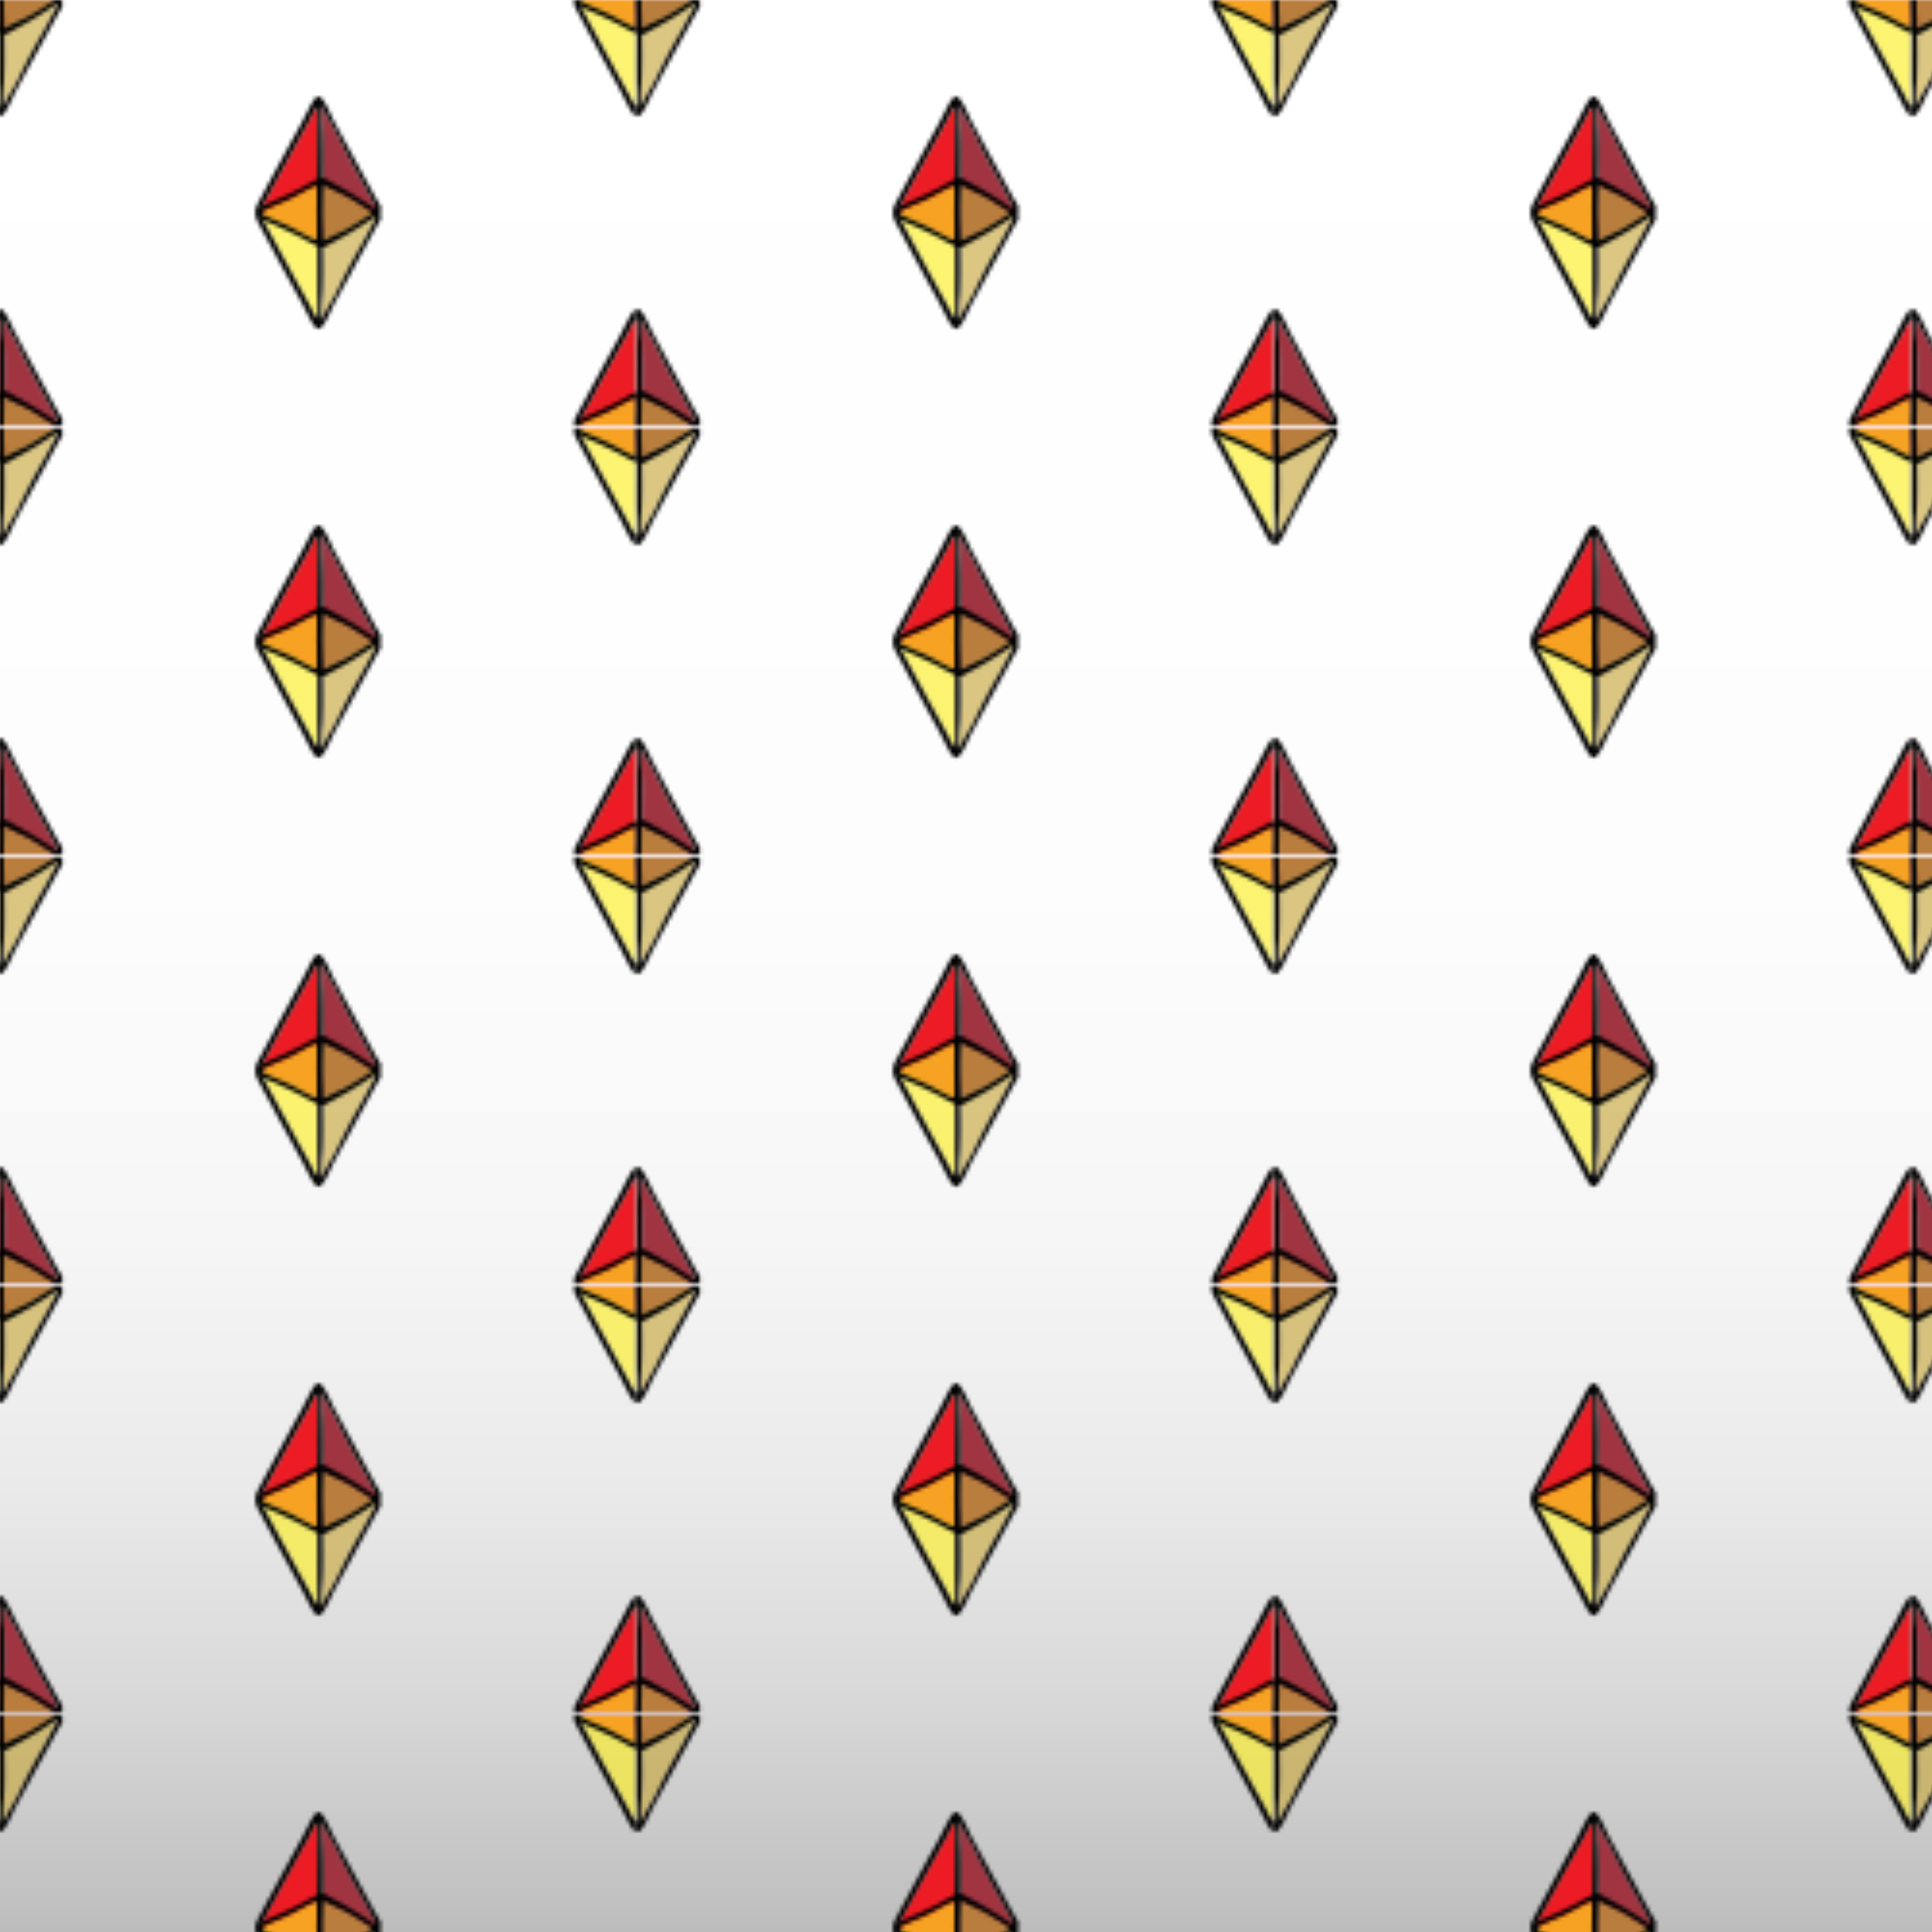 <svg id="Background" xmlns="http://www.w3.org/2000/svg" xmlns:xlink="http://www.w3.org/1999/xlink" viewBox="0 0 500 500"><defs><style>.cls-1{fill:none;}.cls-2{fill:#ed1c24;}.cls-3{opacity:0.64;}.cls-4{fill:#fcee21;}.cls-5{fill:#a03541;}.cls-6{fill:#c7a73c;}.cls-7{fill:url(#linear-gradient);}.cls-8{fill:url(#New_Pattern_33);}</style><linearGradient id="linear-gradient" x1="250" y1="500" x2="250" gradientUnits="userSpaceOnUse"><stop offset="0" stop-color="#bcbcbc"/><stop offset="0.02" stop-color="#c2c2c2"/><stop offset="0.12" stop-color="#d8d8d8"/><stop offset="0.23" stop-color="#eaeaea"/><stop offset="0.36" stop-color="#f6f6f6"/><stop offset="0.54" stop-color="#fdfdfd"/><stop offset="1" stop-color="#fff"/></linearGradient><pattern id="New_Pattern_33" data-name="New Pattern 33" width="164.79" height="110.1" patternUnits="userSpaceOnUse" viewBox="0 0 164.78 110.1"><rect class="cls-1" width="164.79" height="110.1"/><path class="cls-2" d="M164.5,82.57a13.84,13.84,0,0,0-1.71,3c-.64,1.14-1.28,2.29-1.91,3.44-1.28,2.3-2.54,4.6-3.8,6.9q-2.36,4.29-4.68,8.59c-.65,1.22-1.32,2.43-2,3.65s-.95,1.81.48,2.58c2,1.07,4,1.77,6,2.7s3.9,2.09,5.85,3.08a3.11,3.11,0,0,0,1.69.47c0-.14,0-.27.05-.41a25.39,25.39,0,0,0,.09-2.64c0-1.74-.17-3.48-.13-5.22.08-2.89.12-5.78.14-8.67s0-6,0-8.93C164.54,88.31,164.79,85.37,164.5,82.57Z"/><g class="cls-3"><path class="cls-4" d="M164.6,120.15c0-2.89-.06-5.78-.14-8.67,0-1.75.15-3.48.13-5.23a25.49,25.49,0,0,0-.09-2.64c0-.13,0-.27-.05-.4a3.11,3.11,0,0,0-1.69.47c-1.95,1-3.88,2.17-5.85,3.08s-4,1.63-6,2.69c-1.43.78-1.12,1.41-.48,2.59s1.33,2.43,2,3.64q2.32,4.3,4.68,8.6c1.26,2.3,2.52,4.6,3.8,6.9.63,1.15,1.27,2.29,1.91,3.44a14.08,14.08,0,0,0,1.71,3c.29-2.8,0-5.74.08-8.56C164.61,126.1,164.62,123.13,164.6,120.15Z"/></g><path d="M180.49,107.69a2.41,2.41,0,0,1,.4,2,3.37,3.37,0,0,1-1.26,1.31q-3.6,2.52-7.4,4.74-1.89,1.11-3.84,2.13c-1,.52-2.2,1.54-3.36,1.11a40,40,0,0,1-4.25-2.21c-2.9-1.51-5.8-2.86-8.8-4.14-2.19-.93-4.36-2.13-2.93-4.79.69-1.3,1.39-2.59,2.09-3.89q2.15-4,4.32-8,2.41-4.41,4.84-8.8c.65-1.17,1.2-2.41,1.85-3.59.41-.75,1.58-3.44,2.65-3.51,1.33-.08,3.36,5.14,3.93,6.21l5.07,9.3q1.94,3.57,3.89,7.13c.66,1.23,1.33,2.45,2,3.68C179.89,106.73,180.22,107.2,180.49,107.69ZM164.58,91.13c0-2.82.21-5.76-.08-8.56a13.84,13.84,0,0,0-1.71,3c-.64,1.14-1.28,2.29-1.91,3.44-1.28,2.3-2.54,4.6-3.8,6.9q-2.36,4.29-4.68,8.59c-.65,1.22-1.32,2.43-2,3.65s-.95,1.81.48,2.58c2,1.07,4,1.77,6,2.7s3.9,2.09,5.85,3.08a3.11,3.11,0,0,0,1.69.47c0-.14,0-.27.05-.41a25.39,25.39,0,0,0,.09-2.64c0-1.74-.17-3.48-.13-5.22.08-2.89.12-5.78.14-8.67S164.61,94.11,164.58,91.13Zm14.11,15.73c-.94-1.73-1.81-3.49-2.79-5.19-2.24-3.86-4.34-7.79-6.25-11.82-1.24-2.62-3-4.83-4-7.61a40.19,40.19,0,0,0,.17,6.49c.3,4.92.11,9.84.1,14.76,0,4.67-.56,9.38-.08,14.05,0-.26,5.49-2.75,6.11-3.09,2.3-1.28,4.42-2.71,6.62-4.14C180.13,109.29,179.45,108.24,178.69,106.86Z"/><path d="M180.89,110.54a2.4,2.4,0,0,1-.4,2c-.27.5-.6,1-.8,1.33l-2,3.67q-2,3.57-3.89,7.14l-5.07,9.3c-.57,1.06-2.6,6.28-3.93,6.2-1.07-.06-2.24-2.75-2.65-3.5-.65-1.18-1.2-2.42-1.85-3.59q-2.43-4.4-4.84-8.8-2.18-4-4.32-8c-.7-1.3-1.4-2.59-2.09-3.89-1.43-2.67.74-3.87,2.93-4.79,3-1.28,5.9-2.63,8.8-4.14a40,40,0,0,1,4.25-2.21c1.16-.43,2.38.58,3.36,1.1,1.3.69,2.58,1.4,3.84,2.14q3.79,2.22,7.4,4.74A3.34,3.34,0,0,1,180.89,110.54Zm-16.31,18.54c0-3,0-6,0-8.93s-.06-5.78-.14-8.67c0-1.75.15-3.48.13-5.23a25.49,25.49,0,0,0-.09-2.64c0-.13,0-.27-.05-.4a3.11,3.11,0,0,0-1.69.47c-1.95,1-3.88,2.17-5.85,3.08s-4,1.63-6,2.69c-1.43.78-1.12,1.41-.48,2.59s1.33,2.43,2,3.64q2.32,4.3,4.68,8.6c1.26,2.3,2.52,4.6,3.8,6.9.63,1.15,1.27,2.29,1.91,3.44a14.08,14.08,0,0,0,1.71,3C164.79,134.84,164.54,131.9,164.58,129.08Zm14-19.19c-2.2-1.42-4.32-2.85-6.62-4.13-.62-.34-6.14-2.83-6.11-3.09-.48,4.67.07,9.38.08,14,0,4.92.2,9.84-.1,14.76a40.19,40.19,0,0,0-.17,6.49c1-2.79,2.79-5,4-7.61,1.91-4,4-8,6.25-11.82,1-1.7,1.85-3.47,2.79-5.19C179.45,112,180.13,110.92,178.54,109.89Z"/><path class="cls-5" d="M11.11,101.67c-2.23-3.86-4.34-7.79-6.25-11.82-1.24-2.62-3-4.83-4-7.61A41.37,41.37,0,0,0,1,88.73c.3,4.92.12,9.84.1,14.76,0,4.67-.55,9.38-.08,14.05,0-.26,5.5-2.75,6.11-3.09,2.31-1.28,4.43-2.71,6.63-4.14,1.58-1,.9-2.07.15-3.45C13,105.13,12.1,103.37,11.11,101.67Z"/><g class="cls-3"><path class="cls-6" d="M13.76,109.89c-2.2-1.42-4.32-2.85-6.63-4.13-.61-.34-6.13-2.83-6.11-3.09-.47,4.67.07,9.38.08,14,0,4.92.2,9.84-.1,14.76A41.37,41.37,0,0,0,.83,138c1-2.79,2.79-5,4-7.61,1.91-4,4-8,6.25-11.82,1-1.7,1.85-3.47,2.8-5.19C14.66,112,15.34,110.92,13.76,109.89Z"/></g><path d="M15.71,107.69a2.4,2.4,0,0,1,.39,2A3.23,3.23,0,0,1,14.84,111q-3.59,2.52-7.39,4.74-1.91,1.11-3.84,2.13c-1,.52-2.2,1.54-3.36,1.11A38.12,38.12,0,0,1-4,116.74c-2.91-1.51-5.8-2.86-8.81-4.14-2.19-.93-4.36-2.13-2.93-4.79l2.09-3.89q2.16-4,4.33-8,2.4-4.41,4.84-8.8c.65-1.17,1.19-2.41,1.84-3.59.42-.75,1.58-3.44,2.65-3.51C1.35,80,3.37,85.19,4,86.26Q6.47,90.91,9,95.56c1.3,2.38,2.59,4.76,3.89,7.13l2,3.68C15.11,106.73,15.43,107.2,15.71,107.69ZM-.21,91.13c0-2.82.21-5.76-.07-8.56a13.46,13.46,0,0,0-1.72,3c-.64,1.14-1.27,2.29-1.91,3.44q-1.9,3.45-3.8,6.9-2.34,4.29-4.67,8.59l-2,3.65c-.64,1.18-1,1.81.47,2.58,2,1.07,4,1.77,6,2.7S-4,115.54-2,116.53A3.05,3.05,0,0,0-.34,117l.06-.41A25.39,25.39,0,0,0-.19,114c0-1.74-.18-3.48-.13-5.22q.11-4.33.14-8.67C-.16,97.08-.17,94.11-.21,91.13Zm14.12,15.73c-.95-1.73-1.81-3.49-2.8-5.19-2.23-3.86-4.34-7.79-6.25-11.82-1.24-2.62-3-4.83-4-7.61A41.37,41.37,0,0,0,1,88.73c.3,4.92.12,9.84.1,14.76,0,4.67-.55,9.38-.08,14.05,0-.26,5.5-2.75,6.11-3.09,2.31-1.28,4.43-2.71,6.63-4.14C15.34,109.29,14.66,108.24,13.91,106.86Z"/><path d="M16.1,110.54a2.39,2.39,0,0,1-.39,2c-.28.5-.6,1-.8,1.33l-2,3.67L9,124.65Q6.48,129.3,4,134c-.58,1.06-2.6,6.28-3.94,6.2-1.07-.06-2.23-2.75-2.65-3.5-.65-1.18-1.19-2.42-1.84-3.59q-2.43-4.4-4.84-8.8l-4.33-8-2.09-3.89c-1.43-2.67.74-3.87,2.93-4.79,3-1.28,5.9-2.63,8.81-4.14a38.12,38.12,0,0,1,4.25-2.21c1.16-.43,2.37.58,3.36,1.1,1.29.69,2.57,1.4,3.84,2.14q3.8,2.22,7.39,4.74A3.21,3.21,0,0,1,16.1,110.54ZM-.21,129.08c0-3,0-6,0-8.93s-.07-5.78-.14-8.67c0-1.75.15-3.48.13-5.23a25.49,25.49,0,0,0-.09-2.64l-.06-.4a3.05,3.05,0,0,0-1.68.47c-1.95,1-3.88,2.17-5.86,3.08s-4,1.63-6,2.69c-1.43.78-1.11,1.41-.47,2.59l2,3.64q2.33,4.3,4.67,8.6,1.89,3.45,3.8,6.9L-2,134.62a13.69,13.69,0,0,0,1.72,3C0,134.84-.25,131.9-.21,129.08Zm14-19.19c-2.2-1.42-4.32-2.85-6.63-4.13-.61-.34-6.13-2.83-6.11-3.09-.47,4.67.07,9.38.08,14,0,4.92.2,9.84-.1,14.76A41.37,41.37,0,0,0,.83,138c1-2.79,2.79-5,4-7.61,1.91-4,4-8,6.25-11.82,1-1.7,1.85-3.47,2.8-5.19C14.66,112,15.34,110.92,13.76,109.89Z"/><path class="cls-2" d="M164.5-27.54a14.08,14.08,0,0,0-1.71,3c-.64,1.15-1.28,2.3-1.91,3.45-1.28,2.29-2.54,4.59-3.8,6.9q-2.36,4.29-4.68,8.59c-.65,1.22-1.32,2.43-2,3.65s-.95,1.81.48,2.58c2,1.06,4,1.77,6,2.7s3.9,2.08,5.85,3.08a3.2,3.2,0,0,0,1.69.47c0-.14,0-.27.05-.41a25.39,25.39,0,0,0,.09-2.64c0-1.74-.17-3.48-.13-5.22.08-2.89.12-5.79.14-8.68s0-5.95,0-8.92S164.79-24.73,164.5-27.54Z"/><g class="cls-3"><path class="cls-4" d="M164.6,10.05c0-2.89-.06-5.79-.14-8.68,0-1.74.15-3.48.13-5.22a25.49,25.49,0,0,0-.09-2.64c0-.13,0-.27-.05-.41a3.2,3.2,0,0,0-1.69.47c-1.95,1-3.88,2.17-5.85,3.08s-4,1.64-6,2.7c-1.43.77-1.12,1.4-.48,2.58s1.33,2.43,2,3.65q2.32,4.3,4.68,8.59c1.26,2.31,2.52,4.61,3.8,6.9.63,1.15,1.27,2.3,1.91,3.45a14.08,14.08,0,0,0,1.71,3c.29-2.81,0-5.75.08-8.57S164.62,13,164.6,10.05Z"/></g><path d="M180.49-2.41a2.4,2.4,0,0,1,.4,2,3.28,3.28,0,0,1-1.26,1.3c-2.4,1.68-4.87,3.27-7.4,4.74-1.26.74-2.54,1.45-3.84,2.14-1,.52-2.2,1.54-3.36,1.11a44,44,0,0,1-4.25-2.21c-2.9-1.52-5.8-2.87-8.8-4.14-2.19-.93-4.36-2.13-2.93-4.8l2.09-3.88q2.15-4,4.32-8,2.41-4.41,4.84-8.8c.65-1.18,1.2-2.41,1.85-3.59.41-.76,1.58-3.45,2.65-3.51,1.33-.08,3.36,5.14,3.93,6.2q2.53,4.67,5.07,9.3,1.94,3.57,3.89,7.14c.66,1.23,1.33,2.45,2,3.67C179.89-3.37,180.22-2.9,180.49-2.41ZM164.58-19c0-2.82.21-5.76-.08-8.57a14.08,14.08,0,0,0-1.71,3c-.64,1.15-1.28,2.3-1.91,3.45-1.28,2.29-2.54,4.59-3.8,6.9q-2.36,4.29-4.68,8.59c-.65,1.22-1.32,2.43-2,3.65s-.95,1.81.48,2.58c2,1.06,4,1.77,6,2.7s3.9,2.08,5.85,3.08a3.2,3.2,0,0,0,1.69.47c0-.14,0-.27.05-.41a25.39,25.39,0,0,0,.09-2.64c0-1.74-.17-3.48-.13-5.22.08-2.89.12-5.79.14-8.68S164.61-16,164.58-19ZM178.69-3.25c-.94-1.72-1.81-3.49-2.79-5.19-2.24-3.85-4.34-7.79-6.25-11.82-1.24-2.61-3-4.82-4-7.6a40.25,40.25,0,0,0,.17,6.49c.3,4.91.11,9.83.1,14.75,0,4.68-.56,9.39-.08,14.05,0-.26,5.49-2.75,6.11-3.09,2.3-1.27,4.42-2.71,6.62-4.13C180.13-.82,179.45-1.86,178.69-3.25Z"/><path d="M180.89.44a2.4,2.4,0,0,1-.4,2c-.27.49-.6,1-.8,1.33l-2,3.67q-2,3.57-3.89,7.14l-5.07,9.3c-.57,1.06-2.6,6.28-3.93,6.2-1.07-.06-2.24-2.75-2.65-3.51-.65-1.18-1.2-2.41-1.85-3.59q-2.43-4.39-4.84-8.8-2.18-4-4.32-8L149.05,2.3c-1.43-2.67.74-3.87,2.93-4.8,3-1.27,5.9-2.62,8.8-4.14A44,44,0,0,1,165-8.85c1.16-.43,2.38.59,3.36,1.11,1.3.69,2.58,1.4,3.84,2.14,2.53,1.47,5,3.06,7.4,4.74A3.34,3.34,0,0,1,180.89.44ZM164.58,19c0-3,0-5.95,0-8.92s-.06-5.79-.14-8.68c0-1.74.15-3.48.13-5.22a25.49,25.49,0,0,0-.09-2.64c0-.13,0-.27-.05-.41a3.2,3.2,0,0,0-1.69.47c-1.95,1-3.88,2.17-5.85,3.08s-4,1.64-6,2.7c-1.43.77-1.12,1.4-.48,2.58s1.33,2.43,2,3.65q2.32,4.3,4.68,8.59c1.26,2.31,2.52,4.61,3.8,6.9.63,1.15,1.27,2.3,1.91,3.45a14.08,14.08,0,0,0,1.71,3C164.79,24.73,164.54,21.79,164.58,19Zm14-19.18c-2.2-1.42-4.32-2.86-6.62-4.13-.62-.34-6.14-2.83-6.11-3.09-.48,4.66.07,9.37.08,14.05,0,4.92.2,9.84-.1,14.75a40.25,40.25,0,0,0-.17,6.49c1-2.78,2.79-5,4-7.6,1.91-4,4-8,6.25-11.82,1-1.7,1.85-3.47,2.79-5.19C179.45,1.86,180.13.82,178.54-.21Z"/><path class="cls-2" d="M82.11,27.52a13.25,13.25,0,0,0-1.72,3L78.48,34q-1.91,3.45-3.8,6.9Q72.34,45.17,70,49.47c-.65,1.22-1.32,2.43-2,3.65s-1,1.81.47,2.58c2,1.07,4,1.77,6,2.7s3.9,2.08,5.85,3.08a3.17,3.17,0,0,0,1.69.47c0-.14,0-.27,0-.41a25.39,25.39,0,0,0,.09-2.64c0-1.74-.18-3.48-.13-5.22q.11-4.34.14-8.68t0-8.92C82.15,33.26,82.39,30.32,82.11,27.52Z"/><path class="cls-5" d="M93.5,46.62c-2.23-3.86-4.34-7.8-6.25-11.83-1.23-2.61-3-4.82-4-7.6a39.11,39.11,0,0,0,.17,6.49c.29,4.91.11,9.84.1,14.75,0,4.68-.56,9.39-.08,14.06,0-.26,5.49-2.75,6.11-3.1,2.3-1.27,4.42-2.71,6.62-4.13,1.59-1,.9-2.07.15-3.45C95.36,50.08,94.49,48.32,93.5,46.62Z"/><g class="cls-3"><path class="cls-4" d="M82.21,65.1q0-4.33-.14-8.68c0-1.74.15-3.48.13-5.22a25.49,25.49,0,0,0-.09-2.64c0-.13,0-.27,0-.41a3.18,3.18,0,0,0-1.69.48c-2,1-3.88,2.16-5.85,3.07s-4,1.64-6,2.7c-1.42.77-1.11,1.4-.47,2.59s1.33,2.42,2,3.64q2.33,4.31,4.67,8.6,1.89,3.45,3.8,6.89c.64,1.15,1.28,2.3,1.91,3.45a13.69,13.69,0,0,0,1.72,3c.28-2.81,0-5.74.07-8.57S82.23,68.07,82.21,65.1Z"/><path class="cls-6" d="M96.15,54.84C94,53.42,91.83,52,89.53,50.71c-.62-.34-6.14-2.83-6.11-3.09-.48,4.67.06,9.38.08,14.05,0,4.92.19,9.84-.1,14.75a39.23,39.23,0,0,0-.17,6.5c1-2.79,2.79-5,4-7.61,1.91-4,4-8,6.25-11.82,1-1.7,1.86-3.47,2.8-5.19C97.05,56.92,97.74,55.87,96.15,54.84Z"/></g><path d="M98.1,52.64a2.36,2.36,0,0,1,.39,2,3.19,3.19,0,0,1-1.25,1.3q-3.6,2.54-7.4,4.74c-1.27.74-2.55,1.46-3.84,2.14-1,.52-2.2,1.54-3.36,1.11a39.87,39.87,0,0,1-4.25-2.21c-2.91-1.51-5.8-2.87-8.81-4.14-2.19-.93-4.35-2.13-2.92-4.79l2.08-3.89q2.16-4,4.33-8,2.4-4.41,4.84-8.8c.65-1.18,1.2-2.41,1.85-3.59.41-.75,1.58-3.45,2.64-3.51,1.34-.08,3.36,5.14,3.94,6.21l5.06,9.3,3.89,7.13,2,3.68C97.5,51.68,97.83,52.15,98.1,52.64ZM82.18,36.08c0-2.82.21-5.76-.07-8.56a13.25,13.25,0,0,0-1.72,3L78.48,34q-1.91,3.45-3.8,6.9Q72.34,45.17,70,49.47c-.65,1.22-1.32,2.43-2,3.65s-1,1.81.47,2.58c2,1.07,4,1.77,6,2.7s3.9,2.08,5.85,3.08a3.17,3.17,0,0,0,1.69.47c0-.14,0-.27,0-.41a25.39,25.39,0,0,0,.09-2.64c0-1.74-.18-3.48-.13-5.22q.11-4.34.14-8.68T82.18,36.08ZM96.3,51.81c-.94-1.73-1.81-3.49-2.8-5.19-2.23-3.86-4.34-7.8-6.25-11.83-1.23-2.61-3-4.82-4-7.6a39.11,39.11,0,0,0,.17,6.49c.29,4.91.11,9.84.1,14.75,0,4.68-.56,9.39-.08,14.06,0-.26,5.49-2.75,6.11-3.1,2.3-1.27,4.42-2.71,6.62-4.13C97.74,54.24,97.05,53.19,96.3,51.81Z"/><path d="M98.49,55.49a2.36,2.36,0,0,1-.39,2c-.27.5-.6,1-.8,1.33l-2,3.67L91.4,69.6l-5.06,9.3c-.58,1.06-2.6,6.28-3.94,6.2-1.06-.06-2.23-2.75-2.64-3.51-.65-1.17-1.2-2.41-1.85-3.59-1.62-2.92-3.24-5.86-4.84-8.79q-2.17-4-4.33-8l-2.08-3.88c-1.43-2.67.73-3.87,2.92-4.8,3-1.27,5.9-2.62,8.81-4.13a40,40,0,0,1,4.25-2.22c1.16-.42,2.37.59,3.36,1.11,1.29.69,2.57,1.4,3.84,2.14q3.8,2.22,7.4,4.74A3.25,3.25,0,0,1,98.49,55.49ZM82.18,74c0-3,0-6,0-8.92s-.07-5.78-.14-8.68c0-1.74.15-3.48.13-5.22a25.49,25.49,0,0,0-.09-2.64c0-.13,0-.27,0-.41a3.18,3.18,0,0,0-1.69.48c-2,1-3.88,2.16-5.85,3.07s-4,1.64-6,2.7c-1.42.77-1.11,1.4-.47,2.59s1.33,2.42,2,3.64q2.33,4.31,4.67,8.6,1.89,3.45,3.8,6.89c.64,1.15,1.28,2.3,1.91,3.45a13.69,13.69,0,0,0,1.72,3C82.39,79.78,82.15,76.85,82.18,74Zm14-19.18C94,53.42,91.83,52,89.53,50.71c-.62-.34-6.14-2.83-6.11-3.09-.48,4.67.06,9.38.08,14.05,0,4.92.19,9.84-.1,14.75a39.23,39.23,0,0,0-.17,6.5c1-2.79,2.79-5,4-7.61,1.91-4,4-8,6.25-11.82,1-1.7,1.86-3.47,2.8-5.19C97.05,56.92,97.74,55.87,96.15,54.84Z"/><path class="cls-5" d="M11.11-8.44c-2.23-3.85-4.34-7.79-6.25-11.82-1.24-2.61-3-4.82-4-7.6A41.43,41.43,0,0,0,1-21.37c.3,4.91.12,9.83.1,14.75C1.09-1.94.55,2.77,1,7.43c0-.26,5.5-2.75,6.11-3.09C9.44,3.07,11.56,1.63,13.76.21c1.58-1,.9-2.07.15-3.46C13-5,12.1-6.74,11.11-8.44Z"/><g class="cls-3"><path class="cls-6" d="M13.76-.21c-2.2-1.42-4.32-2.86-6.63-4.13C6.52-4.68,1-7.17,1-7.43c-.47,4.66.07,9.37.08,14.05,0,4.92.2,9.84-.1,14.75a41.43,41.43,0,0,0-.17,6.49c1-2.78,2.79-5,4-7.6,1.91-4,4-8,6.25-11.82,1-1.7,1.85-3.47,2.8-5.19C14.66,1.86,15.34.82,13.76-.21Z"/></g><path d="M15.71-2.41a2.39,2.39,0,0,1,.39,2A3.15,3.15,0,0,1,14.84.86C12.45,2.54,10,4.13,7.45,5.6,6.18,6.34,4.9,7.05,3.61,7.74c-1,.52-2.2,1.54-3.36,1.11A41.8,41.8,0,0,1-4,6.64C-6.91,5.12-9.8,3.77-12.81,2.5-15,1.57-17.17.37-15.74-2.3l2.09-3.88q2.16-4,4.33-8,2.4-4.41,4.84-8.8c.65-1.18,1.19-2.41,1.84-3.59C-2.22-27.3-1.06-30,0-30c1.34-.08,3.36,5.14,3.94,6.2Q6.47-19.18,9-14.55L12.9-7.41l2,3.67C15.11-3.37,15.43-2.9,15.71-2.41ZM-.21-19c0-2.82.21-5.76-.07-8.57a13.69,13.69,0,0,0-1.72,3l-1.91,3.45q-1.9,3.43-3.8,6.9Q-10-9.88-12.38-5.58l-2,3.65c-.64,1.18-1,1.81.47,2.58,2,1.06,4,1.77,6,2.7S-4,5.43-2,6.43A3.14,3.14,0,0,0-.34,6.9l.06-.41A25.39,25.39,0,0,0-.19,3.85c0-1.74-.18-3.48-.13-5.22C-.25-4.26-.2-7.16-.18-10S-.17-16-.21-19ZM13.91-3.25C13-5,12.1-6.74,11.11-8.44c-2.23-3.85-4.34-7.79-6.25-11.82-1.24-2.61-3-4.82-4-7.6A41.43,41.43,0,0,0,1-21.37c.3,4.91.12,9.83.1,14.75C1.09-1.94.55,2.77,1,7.43c0-.26,5.5-2.75,6.11-3.09C9.44,3.07,11.56,1.63,13.76.21,15.34-.82,14.66-1.86,13.91-3.25Z"/><path d="M16.1.44a2.39,2.39,0,0,1-.39,2c-.28.49-.6,1-.8,1.33l-2,3.67L9,14.55c-1.69,3.09-3.38,6.2-5.06,9.3-.58,1.06-2.6,6.28-3.94,6.2C-1.06,30-2.22,27.3-2.64,26.54c-.65-1.18-1.19-2.41-1.84-3.59q-2.43-4.39-4.84-8.8-2.17-4-4.33-8L-15.74,2.3c-1.43-2.67.74-3.87,2.93-4.8,3-1.27,5.9-2.62,8.81-4.14A41.8,41.8,0,0,1,.25-8.85c1.16-.43,2.37.59,3.36,1.11C4.9-7,6.18-6.34,7.45-5.6c2.53,1.47,5,3.06,7.39,4.74A3.21,3.21,0,0,1,16.1.44ZM-.21,19c0-3,0-5.95,0-8.92S-.25,4.26-.32,1.37c0-1.74.15-3.48.13-5.22A25.49,25.49,0,0,0-.28-6.49L-.34-6.9A3.14,3.14,0,0,0-2-6.43C-4-5.43-5.9-4.26-7.88-3.35s-4,1.64-6,2.7c-1.43.77-1.11,1.4-.47,2.58l2,3.65q2.33,4.3,4.67,8.59,1.89,3.47,3.8,6.9L-2,24.52a13.69,13.69,0,0,0,1.72,3C0,24.73-.25,21.79-.21,19Zm14-19.18c-2.2-1.42-4.32-2.86-6.63-4.13C6.52-4.68,1-7.17,1-7.43c-.47,4.66.07,9.37.08,14.05,0,4.92.2,9.84-.1,14.75a41.43,41.43,0,0,0-.17,6.49c1-2.78,2.79-5,4-7.6,1.91-4,4-8,6.25-11.82,1-1.7,1.85-3.47,2.8-5.19C14.66,1.86,15.34.82,13.76-.21Z"/></pattern></defs><rect id="_5_bc" data-name="5_bc" class="cls-7" width="500" height="500"/><rect class="cls-8" width="500" height="500"/></svg>